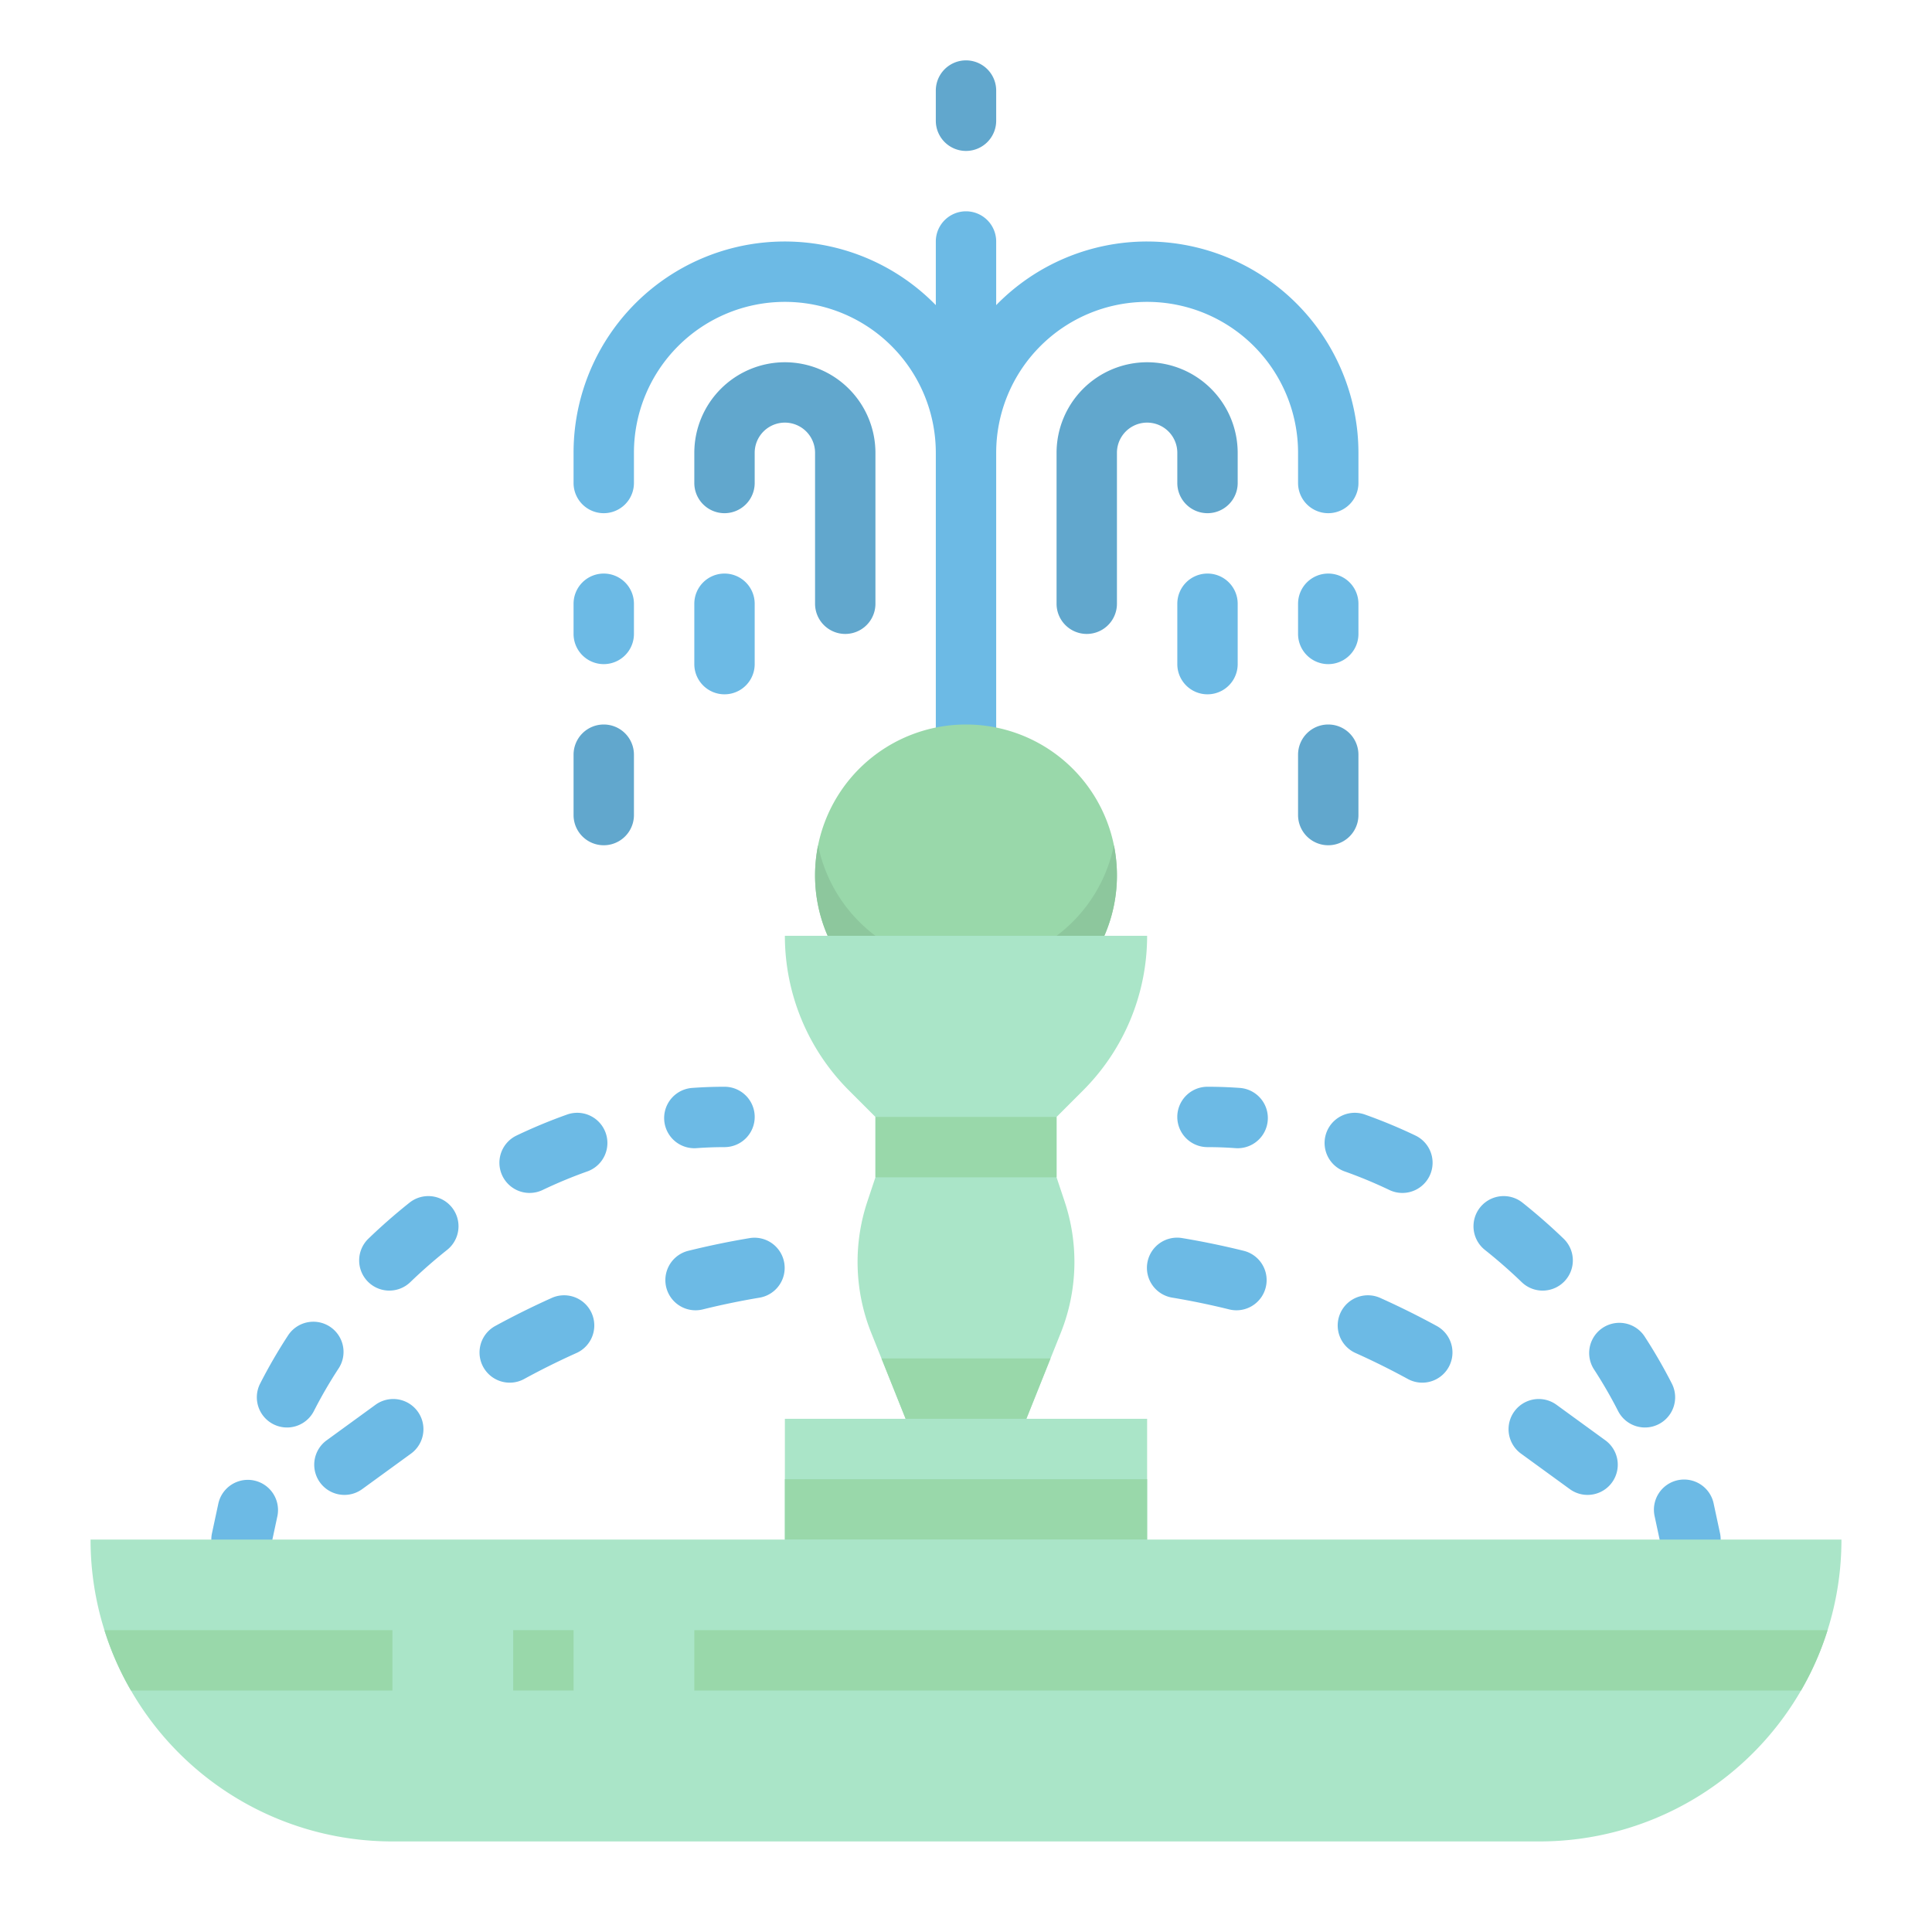 <svg height="512" viewBox="0 0 512 512" width="512" xmlns="http://www.w3.org/2000/svg"><path d="m304 64a55.823 55.823 0 0 0 -40 16.861v-16.861a8 8 0 0 0 -16 0v16.861a55.964 55.964 0 0 0 -96 39.139v8a8 8 0 0 0 16 0v-8a40 40 0 0 1 80 0v88a8 8 0 0 0 16 0v-88a40 40 0 0 1 80 0v8a8 8 0 0 0 16 0v-8a56.063 56.063 0 0 0 -56-56z" fill="#6cbae5"/><path d="m208 96a24.028 24.028 0 0 0 -24 24v8a8 8 0 0 0 16 0v-8a8 8 0 0 1 16 0v40a8 8 0 0 0 16 0v-40a24.028 24.028 0 0 0 -24-24z" fill="#61a7cd"/><path d="m304 96a24.028 24.028 0 0 0 -24 24v40a8 8 0 0 0 16 0v-40a8 8 0 0 1 16 0v8a8 8 0 0 0 16 0v-8a24.028 24.028 0 0 0 -24-24z" fill="#61a7cd"/><path d="m256 40a8 8 0 0 0 8-8v-8a8 8 0 0 0 -16 0v8a8 8 0 0 0 8 8z" fill="#61a7cd"/><path d="m160 152a8 8 0 0 0 -8 8v8a8 8 0 0 0 16 0v-8a8 8 0 0 0 -8-8z" fill="#6cbae5"/><path d="m192 152a8 8 0 0 0 -8 8v16a8 8 0 0 0 16 0v-16a8 8 0 0 0 -8-8z" fill="#6cbae5"/><path d="m320 152a8 8 0 0 0 -8 8v16a8 8 0 0 0 16 0v-16a8 8 0 0 0 -8-8z" fill="#6cbae5"/><path d="m352 152a8 8 0 0 0 -8 8v8a8 8 0 0 0 16 0v-8a8 8 0 0 0 -8-8z" fill="#6cbae5"/><path d="m160 192a8 8 0 0 0 -8 8v16a8 8 0 0 0 16 0v-16a8 8 0 0 0 -8-8z" fill="#61a7cd"/><path d="m352 192a8 8 0 0 0 -8 8v16a8 8 0 0 0 16 0v-16a8 8 0 0 0 -8-8z" fill="#61a7cd"/><path d="m296 232a40 40 0 0 1 -80 0 40.571 40.571 0 0 1 .8-8 40.01 40.01 0 0 1 78.4 0 40.571 40.571 0 0 1 .8 8z" fill="#99d8aa"/><path d="m295.2 224a40.01 40.01 0 0 1 -78.4 0 40.571 40.571 0 0 0 -.8 8 40 40 0 0 0 80 0 40.571 40.571 0 0 0 -.8-8z" fill="#8dc79d"/><path d="m278.4 360 2.72-6.79a50.644 50.644 0 0 0 1.02-34.79l-2.14-6.42v-16l7.03-7.03a57.939 57.939 0 0 0 16.97-40.97h-96a57.939 57.939 0 0 0 16.97 40.97l7.03 7.03v16l-2.14 6.42a50.644 50.644 0 0 0 1.02 34.79l2.72 6.79 6.4 16h-32v40h96v-40h-32z" fill="#aae5c8"/><path d="m208 392h96v16h-96z" fill="#99d8aa"/><g fill="#6cbae5"><path d="m184 304.292a8 8 0 0 1 -.572-15.979c2.85-.208 5.736-.313 8.576-.313a8 8 0 0 1 0 16c-2.453 0-4.947.091-7.414.271-.201.014-.399.021-.59.021z"/><path d="m76.06 378.3a8 8 0 0 1 -7.122-11.633 137.457 137.457 0 0 1 7.307-12.618 8 8 0 1 1 13.4 8.736 121.584 121.584 0 0 0 -6.455 11.144 8 8 0 0 1 -7.13 4.371zm27.122-36.277a8 8 0 0 1 -5.552-13.761c3.466-3.34 7.134-6.552 10.9-9.547a8 8 0 1 1 9.959 12.523c-3.371 2.681-6.654 5.556-9.757 8.545a7.969 7.969 0 0 1 -5.55 2.235zm37.178-25.88a8 8 0 0 1 -3.453-15.222 139.294 139.294 0 0 1 13.454-5.582 8 8 0 0 1 5.34 15.082 123 123 0 0 0 -11.9 4.939 7.974 7.974 0 0 1 -3.441.778z"/><path d="m64.008 416a8.01 8.01 0 0 1 -7.83-9.678l1.676-7.822a8 8 0 1 1 15.646 3.354l-1.676 7.822a8 8 0 0 1 -7.816 6.324z"/><path d="m328 304.292c-.195 0-.393-.007-.59-.021-2.467-.18-4.961-.271-7.414-.271a8 8 0 0 1 0-16c2.84 0 5.726.105 8.576.313a8 8 0 0 1 -.572 15.979z"/><path d="m435.941 378.3a8 8 0 0 1 -7.134-4.371 121.584 121.584 0 0 0 -6.455-11.144 8 8 0 0 1 13.4-8.736 137.216 137.216 0 0 1 7.306 12.618 8 8 0 0 1 -7.121 11.633zm-27.123-36.277a7.969 7.969 0 0 1 -5.549-2.24c-3.1-2.989-6.386-5.864-9.757-8.545a8 8 0 1 1 9.959-12.523c3.765 3 7.433 6.207 10.9 9.547a8 8 0 0 1 -5.552 13.761zm-37.178-25.88a7.977 7.977 0 0 1 -3.442-.783 123 123 0 0 0 -11.9-4.939 8 8 0 0 1 5.34-15.082 139.294 139.294 0 0 1 13.454 5.582 8 8 0 0 1 -3.453 15.222z"/><path d="m447.992 416a8 8 0 0 1 -7.814-6.326l-1.676-7.822a8 8 0 1 1 15.644-3.352l1.676 7.822a8.01 8.01 0 0 1 -7.83 9.678z"/><path d="m91.282 396.165a8 8 0 0 1 -4.712-14.471l12.939-9.411a8 8 0 0 1 9.412 12.94l-12.94 9.411a7.966 7.966 0 0 1 -4.699 1.531zm43.81-29.745a8 8 0 0 1 -3.841-15.024c4.849-2.647 9.855-5.133 14.881-7.391a8 8 0 1 1 6.556 14.594c-4.649 2.089-9.283 4.391-13.769 6.84a7.963 7.963 0 0 1 -3.827.981zm49.237-19.179a8 8 0 0 1 -1.916-15.767c5.351-1.325 10.825-2.457 16.272-3.365a8 8 0 0 1 2.63 15.782c-5.04.84-10.106 1.888-15.058 3.114a8 8 0 0 1 -1.928.236z"/><path d="m420.718 396.165a7.964 7.964 0 0 1 -4.7-1.531l-12.94-9.411a8 8 0 0 1 9.412-12.94l12.939 9.411a8 8 0 0 1 -4.712 14.471zm-43.81-29.745a7.963 7.963 0 0 1 -3.827-.981c-4.486-2.449-9.12-4.751-13.769-6.84a8 8 0 1 1 6.556-14.594c5.026 2.258 10.032 4.744 14.881 7.391a8 8 0 0 1 -3.841 15.024zm-49.237-19.179a8.008 8.008 0 0 1 -1.928-.236c-4.952-1.226-10.018-2.274-15.058-3.114a8 8 0 1 1 2.63-15.782c5.447.908 10.921 2.04 16.272 3.365a8 8 0 0 1 -1.916 15.767z"/></g><path d="m488 408a79.668 79.668 0 0 1 -3.67 24 78.453 78.453 0 0 1 -7.04 16 80.031 80.031 0 0 1 -69.29 40h-304a79.959 79.959 0 0 1 -69.29-40 78.453 78.453 0 0 1 -7.04-16 79.668 79.668 0 0 1 -3.67-24z" fill="#aae5c8"/><path d="m104 432v16h-69.29a78.453 78.453 0 0 1 -7.04-16z" fill="#99d8aa"/><path d="m136 432h16v16h-16z" fill="#99d8aa"/><path d="m484.33 432a78.453 78.453 0 0 1 -7.04 16h-293.29v-16z" fill="#99d8aa"/><path d="m232 296h48v16h-48z" fill="#99d8aa"/><path d="m278.4 360-6.4 16h-32l-6.4-16z" fill="#99d8aa"/></svg>